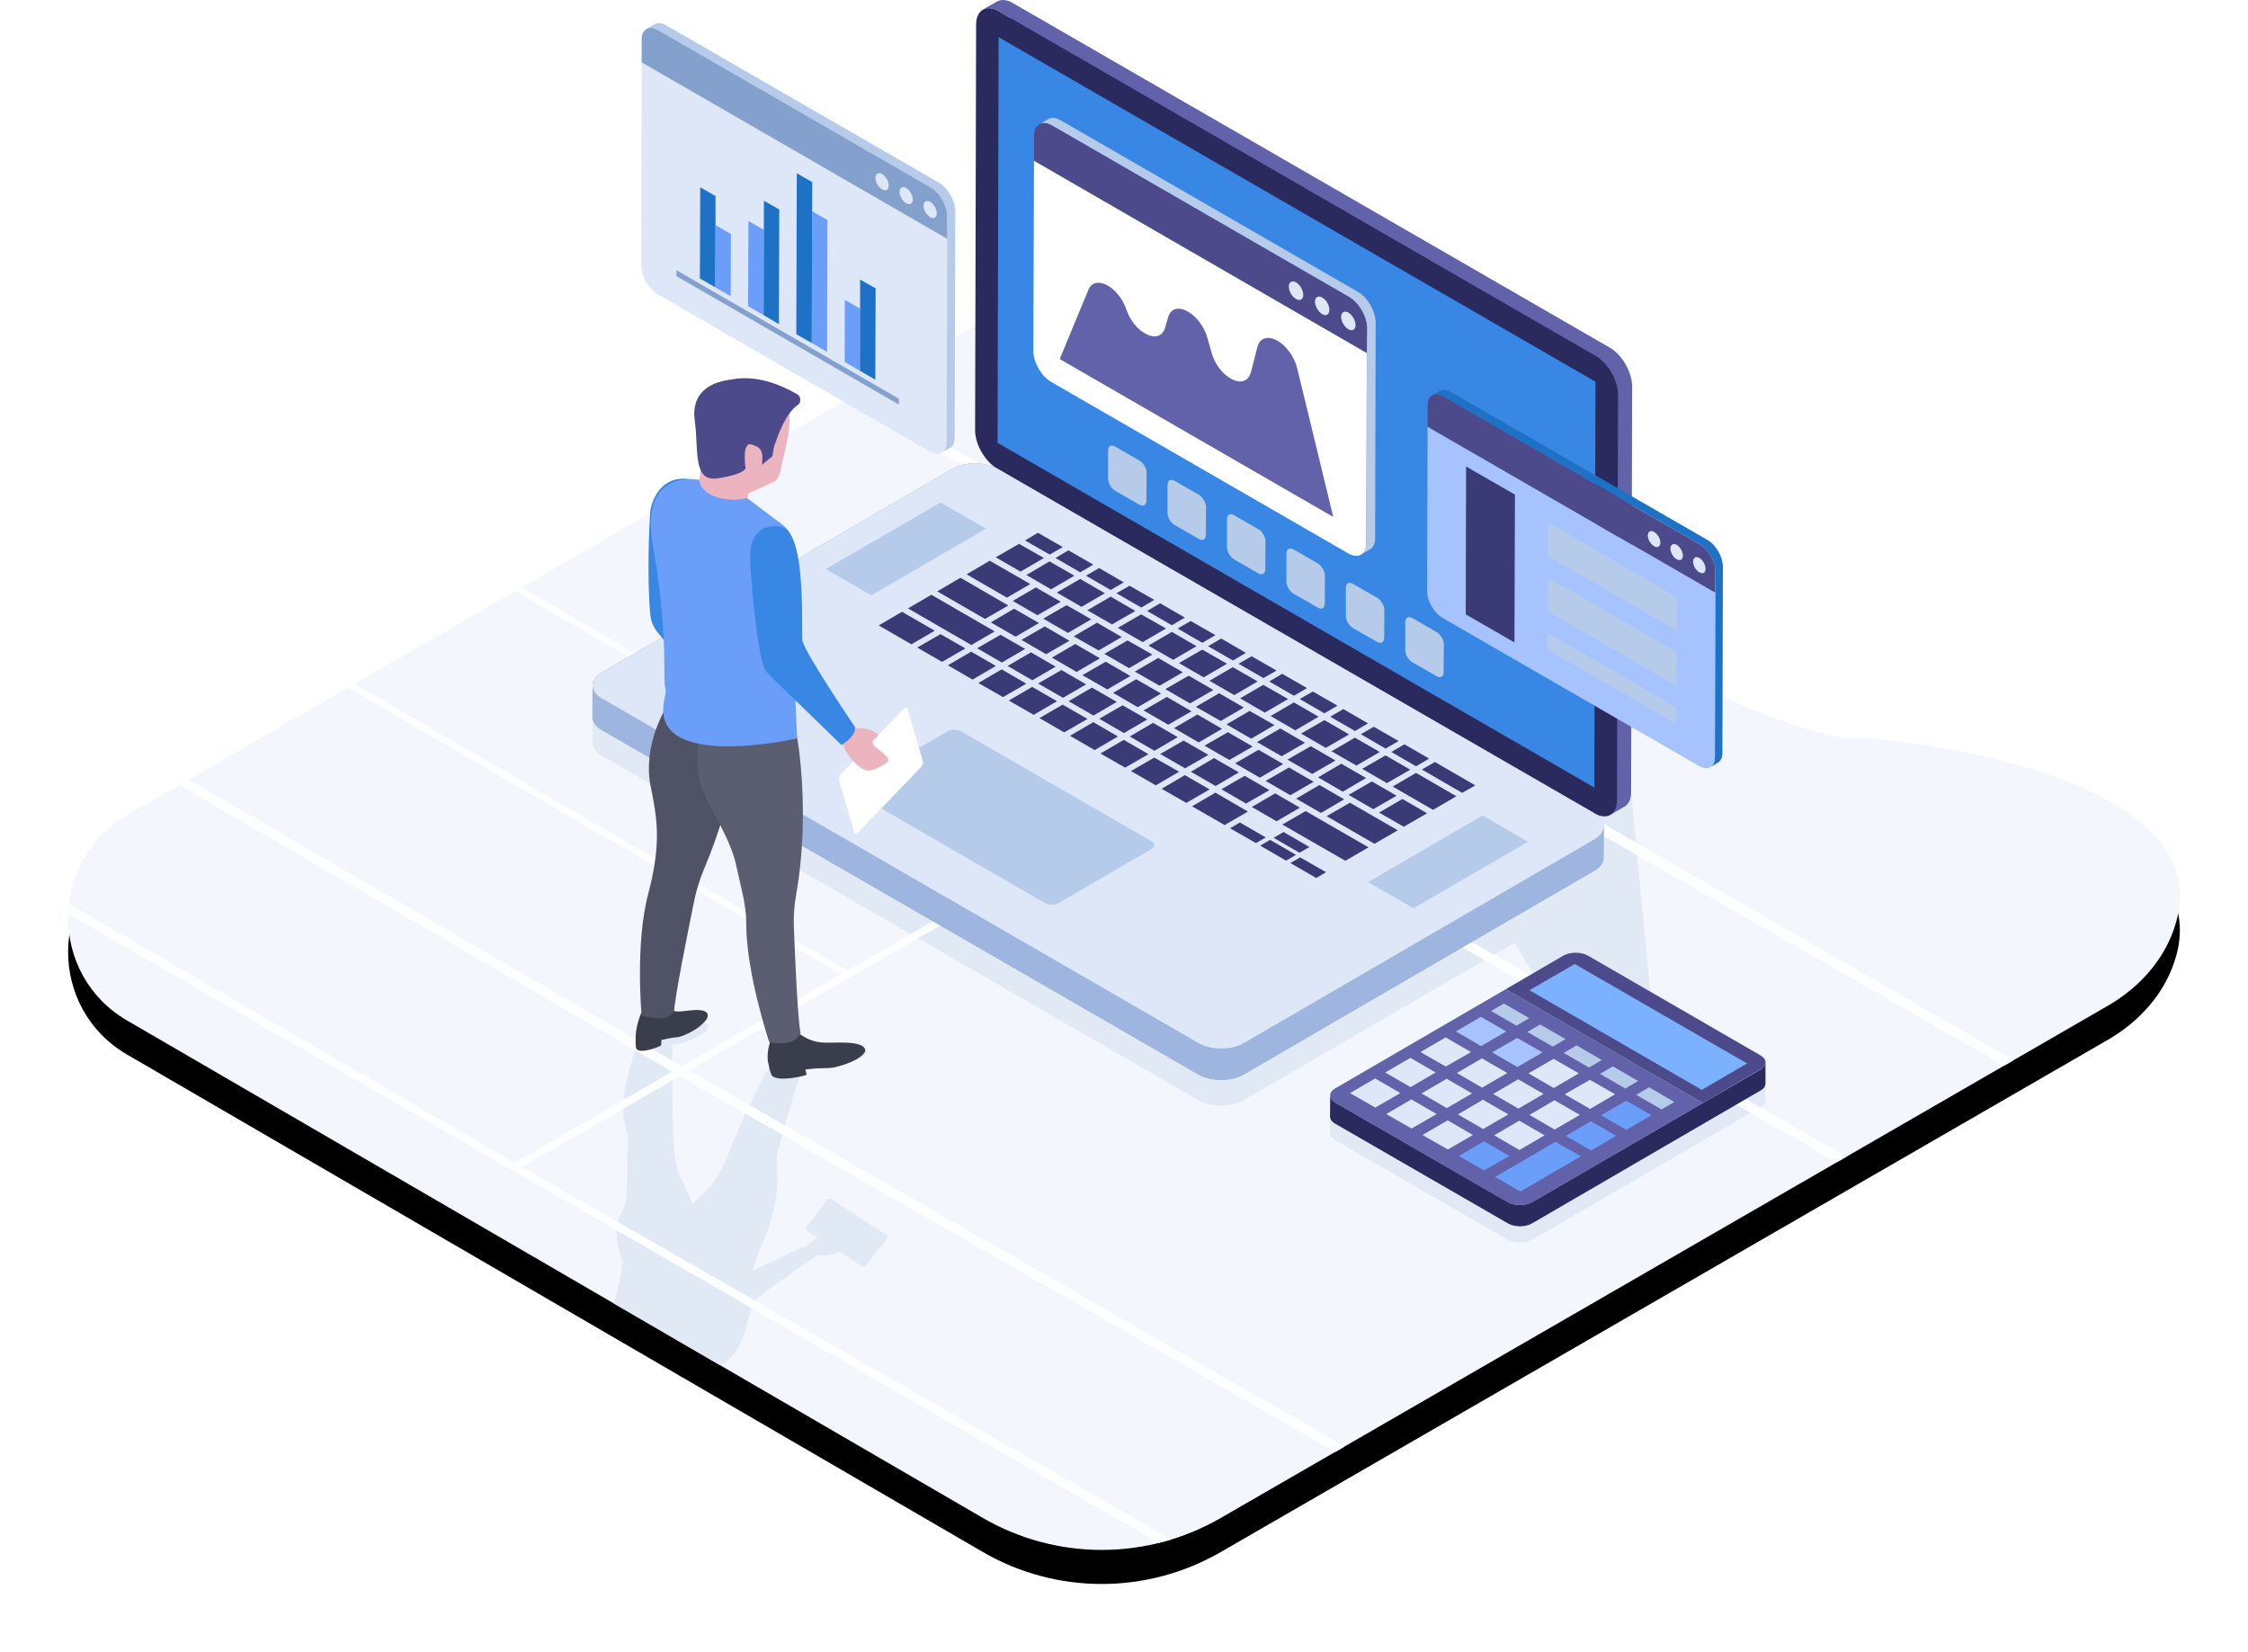 <?xml version="1.0" encoding="UTF-8"?>
<svg width="660px" height="485px" viewBox="0 0 660 485" version="1.1" xmlns="http://www.w3.org/2000/svg" xmlns:xlink="http://www.w3.org/1999/xlink">
    <title>分析</title>
    <defs>
        <path d="M523.635,216.751 C516.185,217.851 445.334,194.652 437.834,162.904 C430.334,131.106 373.684,98.058 349.534,106.207 C325.434,114.407 293.783,105.657 293.783,105.657 L273.833,96.008 L269.333,93.858 L269.283,93.858 L17.431,239.25 C-5.769,252.649 -5.819,286.147 17.331,299.596 L268.433,445.538 C290.033,458.137 316.733,458.137 338.384,445.638 L598.785,295.296 C607.036,290.547 613.936,283.447 617.536,274.648 C637.436,225.9 530.485,215.801 523.635,216.751 Z" id="path-1"></path>
        <filter x="-5.6%" y="-6.9%" width="111.3%" height="119.4%" filterUnits="objectBoundingBox" id="filter-2">
            <feOffset dx="0" dy="10" in="SourceAlpha" result="shadowOffsetOuter1"></feOffset>
            <feGaussianBlur stdDeviation="10" in="shadowOffsetOuter1" result="shadowBlurOuter1"></feGaussianBlur>
            <feColorMatrix values="0 0 0 0 0.098   0 0 0 0 0.129   0 0 0 0 0.234  0 0 0 0.1 0" type="matrix" in="shadowBlurOuter1"></feColorMatrix>
        </filter>
    </defs>
    <g id="页面-1" stroke="none" stroke-width="1" fill="none" fill-rule="evenodd">
        <g id="login备份" transform="translate(-62, -232)" fill-rule="nonzero">
            <g id="分析" transform="translate(82, 232)">
                <g id="路径">
                    <use fill="black" fill-opacity="1" filter="url(#filter-2)" xlink:href="#path-1"></use>
                    <use fill="#F3F6FD" xlink:href="#path-1"></use>
                </g>
                <path d="M498.335,316.695 L498.335,322.945 C498.335,323.695 497.835,324.445 496.785,325.045 L479.885,334.894 L476.335,336.944 L429.884,363.943 C427.884,365.093 424.634,365.093 422.634,363.943 L372.034,334.744 C371.034,334.144 370.484,333.394 370.484,332.644 L370.534,326.445 C370.534,327.195 371.034,327.945 372.034,328.495 L422.634,357.743 C424.634,358.893 427.884,358.893 429.884,357.743 L476.385,330.694 L479.885,328.695 L496.835,318.795 C497.835,318.245 498.335,317.495 498.335,316.695 Z" id="路径" fill="#E1E9F4"></path>
                <polygon id="路径" fill="#E1E9F4" points="423.384 274.448 455.034 328.895 467.485 322.445 458.884 232.55 422.834 252.099"></polygon>
                <path d="M450.834,250.149 L450.784,259.348 C450.784,260.748 449.884,262.098 448.084,263.148 L345.084,322.995 C341.484,325.095 335.534,325.095 331.884,322.995 L156.682,221.851 C154.832,220.751 153.932,219.351 153.932,217.951 L153.982,208.801 C153.982,210.151 154.882,211.551 156.732,212.601 L331.934,313.745 C335.584,315.895 341.534,315.895 345.134,313.745 L448.134,253.899 C449.934,252.899 450.834,251.499 450.834,250.149 Z" id="路径" fill="#E1E9F4"></path>
                <path d="M193.533,399.441 C193.633,399.391 193.733,399.291 193.733,399.291 C198.233,395.741 199.783,386.941 200.783,382.692 C201.133,381.192 219.433,368.842 219.433,368.842 C219.483,368.742 219.533,368.592 219.483,368.492 C222.133,368.792 226.283,367.992 226.533,367.492 C232.083,370.792 233.433,372.642 234.183,371.692 C239.583,364.143 241.433,363.243 240.283,362.493 C224.383,352.593 223.683,351.093 222.933,352.093 C217.533,359.593 215.683,360.543 216.833,361.243 L220.083,363.393 C218.533,364.143 217.083,365.143 216.483,366.142 C216.283,366.042 216.183,365.992 216.033,365.942 L200.983,373.042 C201.683,370.592 202.333,368.492 202.883,367.042 C202.883,367.042 209.483,355.043 208.033,341.994 C207.883,340.344 208.133,338.644 208.633,336.994 C209.833,332.744 213.383,319.545 215.283,314.345 C218.583,313.695 221.783,312.845 222.333,312.845 C223.583,312.845 224.883,312.795 226.083,312.595 C228.633,312.096 232.883,311.046 234.483,309.196 C234.483,309.196 236.183,307.146 229.383,306.846 C222.583,306.596 220.133,307.746 214.083,304.146 L206.833,306.196 C206.833,306.196 205.733,308.646 206.283,311.146 C206.283,311.246 206.333,311.446 206.433,311.696 C206.433,311.846 206.533,311.946 206.533,312.046 L206.533,312.096 C191.333,338.794 195.533,343.144 183.283,353.243 C178.583,340.244 177.233,351.393 177.383,306.546 C178.433,306.446 179.783,306.396 181.033,305.996 C182.933,305.346 186.233,304.046 187.733,302.096 C187.733,302.096 189.333,299.896 184.583,299.946 C179.733,300.046 177.733,301.396 174.133,297.996 L168.482,300.496 C168.482,300.496 167.232,302.996 167.182,305.546 C167.132,305.696 167.132,305.846 167.132,306.096 C167.132,306.096 167.132,306.096 167.132,306.146 C158.982,330.844 165.482,328.795 164.232,338.194 C163.882,341.344 164.832,352.093 162.732,355.543 C159.732,360.543 161.332,366.942 162.932,370.542 C162.432,371.292 162.232,372.142 162.432,373.142 C162.582,374.042 160.332,382.142 160.182,382.642 L191.333,400.741 C191.933,400.491 192.533,400.241 193.083,399.891 C193.233,399.741 193.433,399.641 193.533,399.441 Z" id="路径" fill="#E1E9F4"></path>
                <path d="M0.231,265.298 L131.082,341.344 L177.383,314.595 L32.632,230.5 L35.432,228.85 L180.133,312.995 L226.883,285.997 L82.132,201.902 L84.132,200.752 L228.883,284.897 L275.983,257.649 L131.232,173.553 L133.182,172.403 L277.933,256.549 L324.634,229.6 L179.883,145.455 L182.683,143.855 L327.434,227.95 L373.734,201.252 L228.983,117.107 L231.783,115.507 L571.185,311.246 L568.385,312.845 L375.934,202.502 L329.634,229.25 L522.085,339.594 L519.285,341.194 L326.834,230.85 L182.333,314.245 L374.784,424.639 L372.034,426.239 L179.583,315.895 L133.282,342.594 L323.884,451.938 C322.684,452.288 321.434,452.638 320.184,452.938 L0.031,268.348 C0.081,267.298 0.131,266.298 0.231,265.298 Z" id="路径" fill="#FDFEFF"></path>
                <g id="编组" transform="translate(266.283, 0)">
                    <path d="M186.352,102.057 L11.101,0.913 C9.251,-0.187 7.601,-0.237 6.401,0.463 L2.251,2.813 C3.451,2.163 5.101,2.263 6.951,3.313 L10.401,5.263 L6.901,10.863 L6.601,130.006 L181.852,231.15 C181.852,231.15 187.702,238.55 186.502,239.2 L190.652,236.8 C191.852,236.15 192.602,234.65 192.602,232.55 L192.902,113.457 C192.902,109.307 190.002,104.157 186.352,102.057 Z" id="路径" fill="#6262AA"></path>
                    <path d="M182.152,104.457 C185.802,106.557 188.802,111.707 188.753,115.907 L188.452,234.95 C188.402,239.2 185.452,240.85 181.802,238.75 L6.551,137.605 C2.901,135.505 -0.049,130.406 0,126.156 L0.301,7.113 C0.351,2.913 3.301,1.213 6.951,3.313 L182.152,104.457 Z" id="路径" fill="#2A2A5E"></path>
                    <polygon id="路径" fill="#3887E5" points="182.152 112.057 181.802 231.2 6.601 130.006 6.901 10.913"></polygon>
                </g>
                <g id="编组" transform="translate(153.932, 136.012)">
                    <path d="M296.902,106.588 L296.852,115.837 C296.852,117.187 295.952,118.537 294.152,119.587 L191.151,179.434 C187.551,181.534 181.601,181.534 177.951,179.434 L2.75,78.289 C0.9,77.239 0,75.84 0,74.44 L0.05,65.24 C0.05,63.84 0.95,62.44 2.75,61.39 L105.751,1.594 C109.351,-0.556 115.301,-0.506 118.901,1.594 L294.152,102.738 C295.952,103.788 296.902,105.188 296.902,106.588 Z" id="路径" fill="#83A1CC"></path>
                    <g id="路径">
                        <g>
                            <path d="M296.902,106.588 L296.852,115.787 C296.852,117.187 295.952,118.537 294.152,119.587 L191.151,179.434 C187.551,181.534 181.601,181.534 177.951,179.434 L2.75,78.289 C0.9,77.239 0,75.84 0,74.39 L0.05,65.24 C0.05,66.59 0.95,67.99 2.8,69.04 L178.001,170.184 C181.651,172.334 187.601,172.334 191.201,170.184 L294.202,110.388 C296.002,109.338 296.902,107.938 296.902,106.588 Z" fill="#9EB5DF"></path>
                            <path d="M294.152,102.738 C297.802,104.838 297.802,108.238 294.202,110.388 L191.201,170.234 C187.601,172.334 181.651,172.334 178.001,170.234 L2.8,69.04 C-0.85,66.94 -0.85,63.54 2.75,61.39 L105.751,1.594 C109.351,-0.556 115.251,-0.506 118.901,1.594 L294.152,102.738 Z" fill="#DEE7F8"></path>
                        </g>
                        <path d="M164.051,110.888 L108.351,78.739 C107.201,78.039 105.301,78.039 104.151,78.739 L77.051,94.488 C75.901,95.138 75.901,96.238 77.101,96.888 L132.751,129.037 C133.901,129.736 135.801,129.736 136.951,129.037 L164.051,113.287 C165.201,112.637 165.201,111.538 164.051,110.888 Z" fill="#B6CBEA"></path>
                    </g>
                </g>
                <polygon id="路径" fill="#3A3A77" points="300.983 165.754 297.133 168.004 289.883 163.804 293.683 161.554"></polygon>
                <polygon id="路径" fill="#3A3A77" points="292.033 160.604 288.183 162.804 280.933 158.654 284.733 156.404"></polygon>
                <polygon id="路径" fill="#3A3A77" points="286.483 163.804 279.633 167.804 272.333 163.604 279.183 159.654"></polygon>
                <polygon id="路径" fill="#3A3A77" points="327.284 197.352 320.434 201.302 313.183 197.152 320.034 193.152"></polygon>
                <polygon id="路径" fill="#3A3A77" points="280.983 190.502 274.133 194.502 266.883 190.302 273.733 186.353"></polygon>
                <polygon id="路径" fill="#3A3A77" points="254.433 185.153 247.583 189.152 237.983 183.603 244.833 179.603"></polygon>
                <polygon id="路径" fill="#3A3A77" points="263.433 190.352 256.583 194.302 249.283 190.102 256.133 186.153"></polygon>
                <polygon id="路径" fill="#3A3A77" points="272.383 195.502 265.533 199.502 258.283 195.302 265.133 191.302"></polygon>
                <polygon id="路径" fill="#3A3A77" points="281.333 200.702 274.483 204.652 267.233 200.502 274.083 196.502"></polygon>
                <g id="编组" transform="translate(246.583, 164.604)" fill="#3A3A77">
                    <polygon id="路径" points="48.85 4.4 42 8.4 34.75 4.2 41.55 0.2"></polygon>
                    <polygon id="路径" points="35.9 6.85 29.05 10.849 17.2 4 24 0"></polygon>
                    <polygon id="路径" points="57.8 9.549 50.95 13.549 43.7 9.349 50.55 5.35"></polygon>
                    <polygon id="路径" points="44.85 12.049 38 15.999 30.75 11.799 37.55 7.85"></polygon>
                    <polygon id="路径" points="29.45 13.149 22.6 17.099 8.6 8.999 15.4 5"></polygon>
                    <polygon id="路径" points="66.75 14.749 59.9 18.699 52.65 14.549 59.5 10.549"></polygon>
                    <polygon id="路径" points="81.301 16.699 77.451 18.949 70.2 14.749 74.001 12.499"></polygon>
                    <polygon id="路径" points="53.8 17.199 46.95 21.199 39.7 16.999 46.55 13.049"></polygon>
                    <polygon id="路径" points="38.45 18.299 31.6 22.299 24.3 18.099 31.15 14.099"></polygon>
                    <polygon id="路径" points="75.751 19.899 68.9 23.899 61.6 19.699 68.45 15.749"></polygon>
                    <polygon id="路径" points="90.251 21.849 86.401 24.099 79.151 19.899 83.001 17.699"></polygon>
                    <polygon id="路径" points="25.45 20.749 18.6 24.749 0 13.999 6.85 9.999"></polygon>
                    <polygon id="路径" points="62.75 22.399 55.95 26.349 48.65 22.199 55.5 18.199"></polygon>
                    <polygon id="路径" points="47.4 23.499 40.55 27.448 33.3 23.249 40.15 19.299"></polygon>
                    <polygon id="路径" points="84.701 25.099 77.851 29.098 70.6 24.899 77.451 20.899"></polygon>
                    <polygon id="路径" points="71.75 27.548 64.9 31.548 57.65 27.348 64.45 23.399"></polygon>
                    <polygon id="路径" points="56.35 28.648 49.5 32.648 42.25 28.448 49.1 24.449"></polygon>
                    <polygon id="路径" points="43.35 31.098 36.5 35.098 29.25 30.898 36.1 26.898"></polygon>
                    <polygon id="路径" points="52.3 36.298 45.5 40.248 38.2 36.048 45.05 32.098"></polygon>
                </g>
                <polygon id="路径" fill="#3A3A77" points="390.634 217.551 386.784 219.751 379.534 215.551 383.334 213.351"></polygon>
                <polygon id="路径" fill="#3A3A77" points="381.634 212.351 377.834 214.601 370.534 210.401 374.384 208.151"></polygon>
                <polygon id="路径" fill="#3A3A77" points="372.684 207.151 368.834 209.401 361.584 205.202 365.434 203.002"></polygon>
                <polygon id="路径" fill="#3A3A77" points="394.034 225.95 387.184 229.9 379.934 225.7 386.784 221.751"></polygon>
                <polygon id="路径" fill="#3A3A77" points="390.384 243.749 383.534 247.699 369.484 239.6 376.334 235.65"></polygon>
                <polygon id="路径" fill="#3A3A77" points="390.034 233.6 383.184 237.55 375.934 233.35 382.784 229.4"></polygon>
                <polygon id="路径" fill="#3A3A77" points="372.084 223.251 365.284 227.2 357.984 223.001 364.834 219.051"></polygon>
                <polygon id="路径" fill="#3A3A77" points="365.684 229.5 358.834 233.45 351.584 229.25 358.434 225.3"></polygon>
                <polygon id="路径" fill="#3A3A77" points="364.434 248.649 361.534 250.349 353.934 245.949 356.834 244.249"></polygon>
                <polygon id="路径" fill="#3A3A77" points="369.334 256.049 366.434 257.749 358.834 253.349 361.734 251.699"></polygon>
                <polygon id="路径" fill="#3A3A77" points="381.784 248.749 374.984 252.699 356.484 242.049 363.334 238.1"></polygon>
                <polygon id="路径" fill="#3A3A77" points="361.634 237.1 354.784 241.1 347.534 236.9 354.384 232.9"></polygon>
                <polygon id="路径" fill="#3A3A77" points="374.634 234.65 367.834 238.65 360.534 234.45 367.384 230.45"></polygon>
                <polygon id="路径" fill="#3A3A77" points="381.084 228.4 374.234 232.4 366.984 228.2 373.784 224.2"></polygon>
                <polygon id="路径" fill="#3A3A77" points="385.084 220.751 378.234 224.75 370.934 220.551 377.784 216.551"></polygon>
                <polygon id="路径" fill="#3A3A77" points="345.784 191.652 341.984 193.902 334.684 189.702 338.534 187.453"></polygon>
                <polygon id="路径" fill="#3A3A77" points="334.784 221.601 327.934 225.55 320.634 221.351 327.484 217.401"></polygon>
                <polygon id="路径" fill="#3A3A77" points="311.883 198.452 305.083 202.402 297.783 198.202 304.633 194.252"></polygon>
                <g id="编组" transform="translate(285.183, 192.652)" fill="#3A3A77">
                    <polygon id="路径" points="69.6 4.2 65.75 6.4 58.45 2.2 62.3 0"></polygon>
                    <polygon id="路径" points="64.05 7.4 57.2 11.399 49.9 7.2 56.75 3.2"></polygon>
                    <polygon id="路径" points="78.551 9.349 74.701 11.599 67.45 7.4 71.25 5.15"></polygon>
                    <polygon id="路径" points="51.05 9.899 44.2 13.849 36.95 9.649 43.8 5.7"></polygon>
                    <polygon id="路径" points="35.7 10.949 28.85 14.949 21.6 10.749 28.4 6.75"></polygon>
                    <polygon id="路径" points="73.001 12.549 66.15 16.549 58.9 12.349 65.7 8.4"></polygon>
                    <polygon id="路径" points="22.7 13.399 15.85 17.399 8.55 13.199 15.4 9.199"></polygon>
                    <polygon id="路径" points="60 15.049 53.2 18.999 45.9 14.849 52.75 10.849"></polygon>
                    <polygon id="路径" points="44.65 16.149 37.8 20.099 30.55 15.899 37.4 11.949"></polygon>
                    <polygon id="路径" points="81.951 17.749 75.101 21.749 67.85 17.549 74.701 13.549"></polygon>
                    <polygon id="路径" points="14.1 18.399 7.25 22.349 0 18.149 6.8 14.199"></polygon>
                    <polygon id="路径" points="31.65 18.549 24.8 22.549 17.55 18.349 24.4 14.399"></polygon>
                    <polygon id="路径" points="69 20.199 62.15 24.199 54.9 19.999 61.7 16.049"></polygon>
                    <polygon id="路径" points="53.6 21.299 46.75 25.299 39.5 21.099 46.35 17.099"></polygon>
                    <polygon id="路径" points="90.901 22.949 84.051 26.898 76.801 22.699 83.651 18.749"></polygon>
                    <polygon id="路径" points="23.05 23.549 16.2 27.548 8.95 23.349 15.8 19.349"></polygon>
                    <polygon id="路径" points="77.951 25.399 71.1 29.348 63.85 25.199 70.7 21.199"></polygon>
                    <polygon id="路径" points="62.6 26.499 55.75 30.448 48.45 26.249 55.3 22.299"></polygon>
                    <polygon id="路径" points="32 28.748 25.15 32.698 17.9 28.548 24.75 24.549"></polygon>
                    <polygon id="路径" points="71.55 31.648 64.7 35.648 57.45 31.448 64.3 27.448"></polygon>
                    <polygon id="路径" points="41 33.898 34.15 37.898 26.85 33.698 33.7 29.748"></polygon>
                    <polygon id="路径" points="58.55 34.098 51.7 38.098 44.45 33.898 51.25 29.898"></polygon>
                    <polygon id="路径" points="49.95 39.098 43.1 43.048 35.85 38.898 42.7 34.898"></polygon>
                </g>
                <polygon id="路径" fill="#3A3A77" points="340.234 194.852 333.384 198.852 326.134 194.652 332.984 190.702"></polygon>
                <polygon id="路径" fill="#3A3A77" points="399.584 222.701 395.734 224.95 388.484 220.751 392.334 218.501"></polygon>
                <polygon id="路径" fill="#3A3A77" points="413.134 230.55 409.284 232.75 397.434 225.9 401.284 223.701"></polygon>
                <polygon id="路径" fill="#3A3A77" points="398.984 238.75 392.134 242.699 384.884 238.55 391.734 234.55"></polygon>
                <polygon id="路径" fill="#3A3A77" points="407.584 233.75 400.734 237.75 388.884 230.9 395.734 226.9"></polygon>
                <polygon id="路径" fill="#3A3A77" points="318.884 176.103 315.083 178.353 307.783 174.153 311.633 171.953"></polygon>
                <polygon id="路径" fill="#3A3A77" points="309.933 170.953 306.083 173.203 298.833 169.004 302.683 166.754"></polygon>
                <polygon id="路径" fill="#3A3A77" points="351.634 245.849 348.734 247.499 341.134 243.149 344.034 241.45"></polygon>
                <polygon id="路径" fill="#3A3A77" points="346.384 238.25 339.534 242.199 329.984 236.7 336.834 232.7"></polygon>
                <polygon id="路径" fill="#3A3A77" points="352.684 231.95 345.834 235.9 338.584 231.7 345.434 227.75"></polygon>
                <polygon id="路径" fill="#3A3A77" points="325.784 216.401 318.934 220.401 311.683 216.201 318.534 212.201"></polygon>
                <polygon id="路径" fill="#3A3A77" points="360.484 250.949 357.584 252.649 349.984 248.249 352.884 246.549"></polygon>
                <polygon id="路径" fill="#3A3A77" points="290.333 205.852 283.483 209.851 276.183 205.652 283.033 201.652"></polygon>
                <polygon id="路径" fill="#B6CBEA" points="428.634 247.099 394.984 266.648 381.634 258.949 415.284 239.4"></polygon>
                <polygon id="路径" fill="#B6CBEA" points="269.483 155.204 235.833 174.753 222.433 167.054 256.133 147.505"></polygon>
                <path d="M381.284,103.607 L381.134,159.454 C381.134,162.804 378.734,164.154 375.834,162.454 L288.683,112.157 C285.733,110.457 283.383,106.357 283.383,103.007 L283.583,47.16 L381.284,103.607 Z" id="路径" fill="#FFFFFF"></path>
                <path d="M355.134,100.057 C357.534,101.507 359.984,104.507 360.884,108.257 L371.434,151.755 L291.133,105.407 L299.533,85.108 C300.533,82.658 302.883,82.508 305.283,83.858 C307.433,85.108 309.583,87.608 310.683,90.858 C311.833,94.158 313.983,96.658 316.133,97.858 C318.684,99.358 321.234,99.058 322.084,96.158 L322.934,93.208 C323.734,90.308 326.284,90.008 328.834,91.508 C331.184,92.858 333.534,95.708 334.534,99.358 L335.634,103.257 C336.584,106.907 338.934,109.757 341.284,111.107 C343.884,112.607 346.484,112.257 347.284,109.207 L349.134,101.957 C349.934,98.858 352.534,98.608 355.134,100.057 Z" id="路径" fill="#6262AA"></path>
                <g id="编组" transform="translate(283.583, 34.619)">
                    <path d="M100.301,60.188 L100.151,123.335 C100.151,124.985 99.551,126.135 98.601,126.685 L96.351,127.985 C97.101,127.385 97.551,126.285 97.551,124.835 L97.751,61.688 C97.751,58.339 95.351,54.239 92.451,52.539 L5.3,2.242 C3.85,1.392 2.5,1.292 1.55,1.892 L4.15,0.342 C5.1,-0.208 6.45,-0.108 7.9,0.742 L95.051,51.039 C98.001,52.689 100.301,56.789 100.301,60.188 Z" id="路径" fill="#B6CBEA"></path>
                    <path d="M92.451,52.539 C95.401,54.239 97.751,58.339 97.751,61.688 L97.701,68.988 L0,12.541 L0,5.242 C0,1.892 2.4,0.542 5.3,2.242 L92.451,52.539 Z" id="路径" fill="#4C4A8B"></path>
                    <g transform="translate(74.426, 47.984)" fill="#DEE7F8" id="路径">
                        <path d="M2.525,0.305 C3.675,0.955 4.625,2.605 4.625,3.954 C4.625,5.304 3.675,5.854 2.475,5.154 C1.325,4.504 0.375,2.855 0.375,1.505 C0.375,0.155 1.325,-0.395 2.525,0.305 Z"></path>
                        <path d="M10.175,4.754 C11.375,5.404 12.325,7.054 12.275,8.404 C12.275,9.754 11.325,10.304 10.175,9.604 C9.025,8.904 8.075,7.304 8.075,5.954 C8.075,4.604 9.025,4.054 10.175,4.754 Z"></path>
                        <path d="M17.875,9.154 C19.025,9.854 19.975,11.504 19.975,12.854 C19.975,14.154 19.025,14.704 17.875,14.054 C16.675,13.354 15.725,11.704 15.725,10.404 C15.775,9.054 16.725,8.504 17.875,9.154 Z"></path>
                    </g>
                </g>
                <path d="M314.533,135.205 C315.683,135.855 316.633,137.455 316.633,138.755 L316.583,146.955 C316.583,148.255 315.683,148.805 314.533,148.155 L307.383,144.055 C306.233,143.355 305.333,141.755 305.333,140.455 L305.333,132.256 C305.333,130.956 306.283,130.406 307.433,131.106 L314.533,135.205 Z" id="路径" fill="#B6CBEA"></path>
                <path d="M331.984,145.255 C333.134,145.955 334.084,147.555 334.084,148.855 L334.034,157.054 C334.034,158.354 333.084,158.904 331.984,158.204 L324.834,154.104 C323.684,153.454 322.784,151.855 322.784,150.555 L322.784,142.355 C322.784,141.005 323.734,140.505 324.884,141.155 L331.984,145.255 Z" id="路径" fill="#B6CBEA"></path>
                <path d="M349.434,155.354 C350.584,156.004 351.534,157.604 351.534,158.904 L351.484,167.104 C351.484,168.404 350.534,168.954 349.434,168.304 L342.284,164.204 C341.134,163.504 340.234,161.904 340.234,160.604 L340.234,152.405 C340.234,151.105 341.184,150.555 342.334,151.255 L349.434,155.354 Z" id="路径" fill="#B6CBEA"></path>
                <path d="M366.884,165.404 C368.034,166.104 368.984,167.654 368.984,169.004 L368.934,177.203 C368.934,178.503 367.984,179.053 366.884,178.353 L359.734,174.253 C358.584,173.603 357.684,172.003 357.684,170.703 L357.684,162.504 C357.684,161.154 358.634,160.654 359.784,161.304 L366.884,165.404 Z" id="路径" fill="#B6CBEA"></path>
                <path d="M384.334,175.503 C385.484,176.153 386.434,177.753 386.434,179.053 L386.384,187.253 C386.384,188.552 385.434,189.102 384.334,188.452 L377.184,184.353 C376.034,183.653 375.134,182.053 375.134,180.753 L375.134,172.553 C375.134,171.253 376.084,170.703 377.234,171.403 L384.334,175.503 Z" id="路径" fill="#B6CBEA"></path>
                <path d="M401.784,185.553 C402.934,186.253 403.884,187.803 403.884,189.152 L403.834,197.352 C403.834,198.652 402.884,199.202 401.784,198.502 L394.634,194.402 C393.484,193.752 392.584,192.152 392.584,190.852 L392.584,182.653 C392.584,181.303 393.534,180.803 394.684,181.453 L401.784,185.553 Z" id="路径" fill="#B6CBEA"></path>
                <path d="M483.585,174.003 L483.485,222.301 C483.435,225.2 481.385,226.35 478.885,224.9 L403.534,181.403 C401.034,179.953 398.984,176.403 398.984,173.503 L399.134,125.256 L483.585,174.003 Z" id="路径" fill="#A6C2FF"></path>
                <path d="M485.835,166.404 L485.685,221.001 C485.685,222.451 485.185,223.451 484.335,223.9 L482.435,225.05 C483.085,224.5 483.485,223.551 483.485,222.301 L483.635,167.704 C483.635,164.804 481.585,161.254 479.035,159.804 L403.734,116.357 C402.484,115.607 401.284,115.507 400.484,116.007 L402.734,114.707 C403.584,114.207 404.734,114.307 405.984,115.057 L481.285,158.504 C483.835,159.954 485.835,163.504 485.835,166.404 Z" id="路径" fill="#1E72C6"></path>
                <path d="M479.035,159.804 C481.585,161.254 483.635,164.804 483.635,167.704 L483.585,174.003 L399.134,125.256 L399.134,118.956 C399.134,116.057 401.234,114.857 403.734,116.357 L479.035,159.804 Z" id="路径" fill="#4C4A8B"></path>
                <path d="M465.635,156.154 C466.635,156.704 467.485,158.154 467.485,159.304 C467.485,160.454 466.635,160.954 465.635,160.354 C464.635,159.754 463.785,158.354 463.785,157.204 C463.835,156.004 464.635,155.554 465.635,156.154 Z" id="路径" fill="#DEE7F8"></path>
                <path d="M472.285,159.954 C473.285,160.554 474.085,161.954 474.085,163.154 C474.085,164.304 473.285,164.754 472.285,164.204 C471.235,163.604 470.435,162.204 470.435,161.004 C470.435,159.854 471.285,159.404 472.285,159.954 Z" id="路径" fill="#DEE7F8"></path>
                <path d="M478.935,163.804 C479.935,164.404 480.735,165.804 480.735,166.954 C480.735,168.154 479.935,168.604 478.935,168.004 C477.885,167.454 477.085,166.004 477.085,164.854 C477.085,163.704 477.935,163.204 478.935,163.804 Z" id="路径" fill="#DEE7F8"></path>
                <polygon id="路径" fill="#3A3A77" points="424.784 145.205 424.634 188.602 410.334 180.353 410.434 136.955"></polygon>
                <polygon id="路径" fill="#B6CBEA" points="472.185 207.651 472.185 212.551 434.334 190.752 434.384 185.803"></polygon>
                <polygon id="路径" fill="#B6CBEA" points="472.235 191.402 472.185 201.302 434.384 179.453 434.434 169.554"></polygon>
                <polygon id="路径" fill="#B6CBEA" points="472.285 175.203 472.235 185.053 434.434 163.254 434.484 153.354"></polygon>
                <path d="M258.083,70.109 L257.933,129.806 C257.933,132.856 255.733,134.106 253.033,132.556 L173.082,86.408 C170.382,84.858 168.232,81.059 168.232,78.009 L168.382,18.312 L258.083,70.109 Z" id="路径" fill="#DEE7F8"></path>
                <path d="M260.483,62.06 L260.283,128.406 C260.283,129.956 259.733,131.006 258.883,131.506 L256.833,132.706 C257.533,132.106 257.933,131.106 257.933,129.806 L258.083,63.41 C258.083,60.36 255.933,56.56 253.233,55.01 L173.282,8.863 C171.932,8.063 170.682,8.013 169.782,8.513 L172.182,7.113 C173.082,6.613 174.283,6.713 175.633,7.463 L255.633,53.61 C258.333,55.16 260.483,58.96 260.483,62.06 Z" id="路径" fill="#B6CBEA"></path>
                <path d="M253.233,55.01 C255.933,56.56 258.083,60.36 258.083,63.41 L258.083,70.109 L168.382,18.312 L168.382,11.612 C168.382,8.563 170.582,7.313 173.282,8.863 L253.233,55.01 Z" id="路径" fill="#83A1CC"></path>
                <path d="M238.983,51.11 C240.083,51.76 240.933,53.26 240.933,54.51 C240.933,55.71 240.083,56.21 238.983,55.61 C237.933,54.96 237.033,53.46 237.033,52.26 C237.033,51.01 237.933,50.51 238.983,51.11 Z" id="路径" fill="#DEE7F8"></path>
                <path d="M246.033,55.21 C247.133,55.81 247.983,57.31 247.983,58.56 C247.983,59.81 247.133,60.31 246.033,59.66 C244.983,59.06 244.083,57.56 244.083,56.31 C244.133,55.06 244.983,54.56 246.033,55.21 Z" id="路径" fill="#DEE7F8"></path>
                <path d="M253.083,59.26 C254.183,59.91 255.033,61.41 255.033,62.61 C255.033,63.86 254.183,64.359 253.083,63.76 C252.033,63.11 251.133,61.61 251.133,60.36 C251.133,59.16 252.033,58.66 253.083,59.26 Z" id="路径" fill="#DEE7F8"></path>
                <polygon id="路径" fill="#83A1CC" points="243.933 117.057 243.883 118.756 178.583 81.059 178.583 79.309"></polygon>
                <polygon id="路径" fill="#1E72C6" points="190.083 57.56 190.083 66.059 190.033 84.358 185.483 81.759 185.583 54.96"></polygon>
                <polygon id="路径" fill="#6B9EF9" points="194.583 68.709 194.533 86.958 190.033 84.358 190.083 66.059"></polygon>
                <polygon id="路径" fill="#6B9EF9" points="204.233 67.459 204.183 92.508 199.633 89.908 199.733 64.859"></polygon>
                <polygon id="路径" fill="#1E72C6" points="208.783 61.51 208.683 95.158 204.183 92.508 204.283 58.91"></polygon>
                <polygon id="路径" fill="#6B9EF9" points="222.933 64.609 222.833 103.307 218.333 100.707 218.433 62.01"></polygon>
                <polygon id="路径" fill="#1E72C6" points="218.483 53.46 218.433 62.01 218.333 100.707 213.783 98.108 213.933 50.86"></polygon>
                <polygon id="路径" fill="#6B9EF9" points="232.533 90.608 232.483 108.857 227.983 106.257 228.033 88.008"></polygon>
                <polygon id="路径" fill="#1E72C6" points="237.083 84.658 236.983 111.457 232.483 108.857 232.533 82.058"></polygon>
                <path d="M479.935,323.795 L429.884,352.893 C427.884,354.043 424.634,354.043 422.634,352.893 L372.034,323.695 C370.034,322.545 370.034,320.645 372.034,319.495 L422.084,290.397 L479.935,323.795 Z" id="路径" fill="#6262AA"></path>
                <path d="M498.335,311.896 L498.335,318.095 C498.335,318.845 497.835,319.645 496.785,320.195 L429.884,359.093 C427.884,360.293 424.634,360.293 422.634,359.093 L372.034,329.895 C371.034,329.345 370.484,328.545 370.484,327.745 L370.534,321.595 C370.534,322.295 371.034,323.095 372.034,323.695 L422.634,352.893 C424.634,354.043 427.884,354.043 429.884,352.893 L496.835,313.995 C497.835,313.345 498.335,312.645 498.335,311.896 Z" id="路径" fill="#2A2A5E"></path>
                <path d="M496.835,309.796 C498.835,310.946 498.835,312.795 496.835,313.945 L479.935,323.795 L422.084,290.397 L438.984,280.547 C440.984,279.397 444.234,279.397 446.234,280.547 L496.835,309.796 Z" id="路径" fill="#4C4A8B"></path>
                <polygon id="路径" fill="#B6CBEA" points="450.284 311.196 446.534 313.395 439.084 309.096 442.884 306.896"></polygon>
                <polygon id="路径" fill="#B6CBEA" points="460.934 317.345 457.184 319.545 449.734 315.245 453.534 313.045"></polygon>
                <polygon id="路径" fill="#7BB1FF" points="492.935 312.196 479.635 319.945 429.034 290.697 442.334 282.997"></polygon>
                <polygon id="路径" fill="#B6CBEA" points="471.585 323.495 467.835 325.695 460.384 321.395 464.185 319.195"></polygon>
                <polygon id="路径" fill="#DEE7F8" points="401.484 314.845 394.134 319.145 386.684 314.845 394.084 310.546"></polygon>
                <polygon id="路径" fill="#A6C2FF" points="432.884 308.946 425.484 313.245 418.084 308.946 425.434 304.696"></polygon>
                <polygon id="路径" fill="#DEE7F8" points="401.784 327.045 394.434 331.294 386.984 327.045 394.384 322.745"></polygon>
                <polygon id="路径" fill="#6B9EF9" points="444.134 339.444 426.384 349.793 418.984 345.494 436.684 335.194"></polygon>
                <polygon id="路径" fill="#6B9EF9" points="423.134 339.344 415.734 343.594 408.284 339.344 415.684 335.044"></polygon>
                <polygon id="路径" fill="#DEE7F8" points="412.434 333.194 405.084 337.444 397.634 333.194 405.034 328.895"></polygon>
                <polygon id="路径" fill="#DEE7F8" points="433.484 333.294 426.084 337.594 418.684 333.294 426.034 328.995"></polygon>
                <polygon id="路径" fill="#DEE7F8" points="422.834 327.145 415.434 331.444 408.034 327.145 415.384 322.845"></polygon>
                <polygon id="路径" fill="#DEE7F8" points="412.184 320.995 404.784 325.295 397.334 320.995 404.734 316.695"></polygon>
                <polygon id="路径" fill="#DEE7F8" points="422.534 314.995 415.134 319.295 407.734 314.995 415.084 310.696"></polygon>
                <polygon id="路径" fill="#DEE7F8" points="411.884 308.846 404.484 313.095 397.034 308.846 404.434 304.546"></polygon>
                <polygon id="路径" fill="#A6C2FF" points="422.234 302.796 414.834 307.096 407.434 302.796 414.784 298.496"></polygon>
                <polygon id="路径" fill="#DEE7F8" points="391.134 320.895 383.784 325.145 376.334 320.895 383.734 316.595"></polygon>
                <polygon id="路径" fill="#DEE7F8" points="433.184 321.145 425.784 325.445 418.384 321.145 425.734 316.845"></polygon>
                <polygon id="路径" fill="#DEE7F8" points="443.834 327.295 436.434 331.594 429.034 327.295 436.384 322.995"></polygon>
                <polygon id="路径" fill="#6B9EF9" points="464.835 327.395 457.484 331.694 450.034 327.395 457.434 323.145"></polygon>
                <polygon id="路径" fill="#DEE7F8" points="454.184 321.245 446.834 325.545 439.384 321.245 446.784 316.995"></polygon>
                <polygon id="路径" fill="#DEE7F8" points="443.534 315.095 436.184 319.395 428.734 315.095 436.134 310.846"></polygon>
                <polygon id="路径" fill="#B6CBEA" points="428.984 298.896 425.234 301.096 417.784 296.796 421.534 294.597"></polygon>
                <polygon id="路径" fill="#B6CBEA" points="439.634 305.046 435.884 307.246 428.434 302.946 432.184 300.746"></polygon>
                <polygon id="路径" fill="#6B9EF9" points="454.484 333.444 447.134 337.744 439.684 333.444 447.084 329.145"></polygon>
                <path d="M246.483,208.201 C246.333,207.651 245.883,207.551 245.483,207.951 L226.783,227.35 C226.383,227.75 226.183,228.55 226.333,229.05 L230.783,244.299 C230.933,244.849 231.383,244.949 231.783,244.549 L250.483,225.1 C250.883,224.7 251.083,223.95 250.933,223.401 L246.483,208.201 Z" id="路径" fill="#FFFFFF"></path>
                <path d="M168.332,297.196 L174.133,294.047 C177.533,298.296 179.583,296.646 184.433,296.496 C189.233,296.446 187.483,299.146 187.483,299.146 C185.833,301.596 182.483,303.246 180.533,304.046 C179.583,304.396 178.683,304.546 177.733,304.596 C176.983,304.696 174.983,305.096 174.183,305.296 C174.183,305.446 174.133,306.646 174.133,306.846 C174.133,307.096 167.582,309.746 166.782,307.746 C166.582,307.296 166.582,305.346 166.632,304.196 C166.632,303.896 166.632,303.646 166.682,303.446 C166.932,300.346 168.332,297.196 168.332,297.196 Z" id="路径" fill="#3A3D4C"></path>
                <path d="M177.033,205.302 C175.583,207.401 168.482,218.501 171.082,231.15 C172.432,237.6 173.132,242.399 172.782,248.199 C172.482,252.999 171.532,257.799 170.282,262.548 C166.432,277.247 168.382,298.196 168.382,298.196 C172.482,299.046 175.733,299.846 177.933,296.796 C178.133,292.547 181.933,273.648 183.783,264.598 C184.433,261.448 185.333,258.349 186.633,255.299 C196.833,231.25 197.533,212.101 197.533,212.101 L177.033,205.302 Z" id="路径" fill="#505366"></path>
                <path d="M206.283,305.296 L213.683,302.746 C219.533,307.246 222.083,305.796 228.833,306.096 C235.583,306.496 233.783,309.046 233.783,309.046 C232.083,311.346 227.733,312.645 225.183,313.295 C223.933,313.545 222.683,313.595 221.383,313.595 C220.283,313.595 217.583,313.795 216.483,313.945 C216.533,314.095 216.733,315.295 216.783,315.495 C216.883,315.745 208.283,317.795 206.633,315.745 C206.283,315.295 205.783,313.345 205.583,312.146 C205.483,311.846 205.483,311.596 205.433,311.446 C205.083,308.346 206.283,305.296 206.283,305.296 Z" id="路径" fill="#3A3D4C"></path>
                <path d="M213.683,262.998 C218.033,238.9 214.083,216.751 214.083,216.751 L187.783,208.951 C186.883,211.101 181.433,223.451 187.783,235.3 C191.083,241.55 194.933,248.099 196.183,254.249 C197.283,259.498 199.133,265.598 199.083,270.798 C198.983,285.447 205.833,305.896 205.833,305.896 C210.183,306.746 213.533,306.296 215.033,303.246 C214.183,298.996 213.433,281.347 213.083,272.298 C212.983,269.148 213.133,266.048 213.683,262.998 Z" id="路径" fill="#5B5D70"></path>
                <path d="M182.383,146.605 C185.933,142.555 185.683,137.155 185.683,137.155 L189.583,126.706 C189.583,126.706 207.483,117.257 210.583,119.056 C213.883,120.906 209.483,136.405 209.483,136.405 C209.183,140.005 207.583,141.255 207.583,141.255 L199.883,144.755 L197.733,150.655 C197.733,150.655 178.883,150.705 182.383,146.605 Z" id="路径" fill="#ECB4BF"></path>
                <path d="M214.183,115.807 C202.883,109.257 195.983,111.257 193.733,111.557 C188.983,112.307 182.783,114.957 183.983,123.556 C185.183,132.156 183.233,141.655 190.883,140.405 C198.533,139.205 198.883,137.505 198.883,137.505 C198.883,137.505 197.733,129.756 200.533,130.456 C203.333,131.206 204.033,132.356 203.783,135.505 C203.783,135.805 203.783,136.105 203.733,136.455 L206.783,133.906 C207.233,130.406 207.583,130.256 207.583,130.256 C207.583,130.256 210.233,121.406 214.333,118.806 C215.183,118.306 215.183,116.407 214.183,115.807 Z" id="路径" fill="#4C4A8B"></path>
                <path d="M196.133,203.252 C196.083,205.502 193.333,207.251 191.533,208.051 L172.882,185.403 C171.832,184.053 171.182,182.503 170.982,180.853 C169.882,170.853 170.582,153.404 170.982,149.605 C170.982,149.605 172.532,139.505 182.133,140.605 C189.333,141.455 184.483,166.254 183.483,175.853 C183.233,178.603 196.133,203.252 196.133,203.252 Z" id="路径" fill="#3887E5"></path>
                <path d="M213.933,176.603 C214.483,171.653 214.433,166.604 213.533,161.654 C213.083,159.404 212.483,157.304 211.633,156.054 C211.133,155.254 210.433,154.554 209.633,153.954 L199.333,146.205 C193.933,147.655 185.833,145.905 185.283,140.855 C185.283,140.855 167.532,137.155 171.732,160.404 C175.083,179.503 175.033,190.602 175.083,199.152 C175.083,203.402 175.883,201.402 175.033,205.502 C170.532,226.75 214.083,216.751 214.083,216.751 C213.483,208.401 212.783,187.653 213.933,176.603 Z" id="路径" fill="#6B9EF9"></path>
                <path d="M237.933,220.001 C235.883,218.551 236.033,217.851 236.333,217.451 L237.383,216.351 L237.883,215.801 C237.833,215.651 236.733,214.851 236.483,214.751 C232.383,212.901 231.333,214.101 230.533,214.051 C229.683,213.951 228.583,212.851 228.483,212.801 L225.283,215.451 L225.933,215.851 C226.733,216.351 227.283,217.151 227.433,218.101 C227.983,221.401 231.383,224.6 233.333,225.8 C233.933,226.1 234.283,226.2 234.483,226.15 C235.883,226.75 241.433,223.701 240.783,223.201 C240.733,223.101 241.033,222.251 237.933,220.001 Z" id="路径" fill="#ECB4BF"></path>
                <path d="M200.233,163.204 C200.233,163.204 199.783,153.354 208.983,154.554 C216.133,155.454 215.433,178.203 215.533,187.753 C215.533,190.552 231.033,213.451 231.033,213.451 C231.283,215.651 228.733,217.701 227.033,218.701 L206.083,198.352 C204.883,197.202 204.083,195.752 203.733,194.102 C201.483,184.353 200.233,167.004 200.233,163.204 Z" id="路径" fill="#3887E5"></path>
            </g>
        </g>
    </g>
</svg>